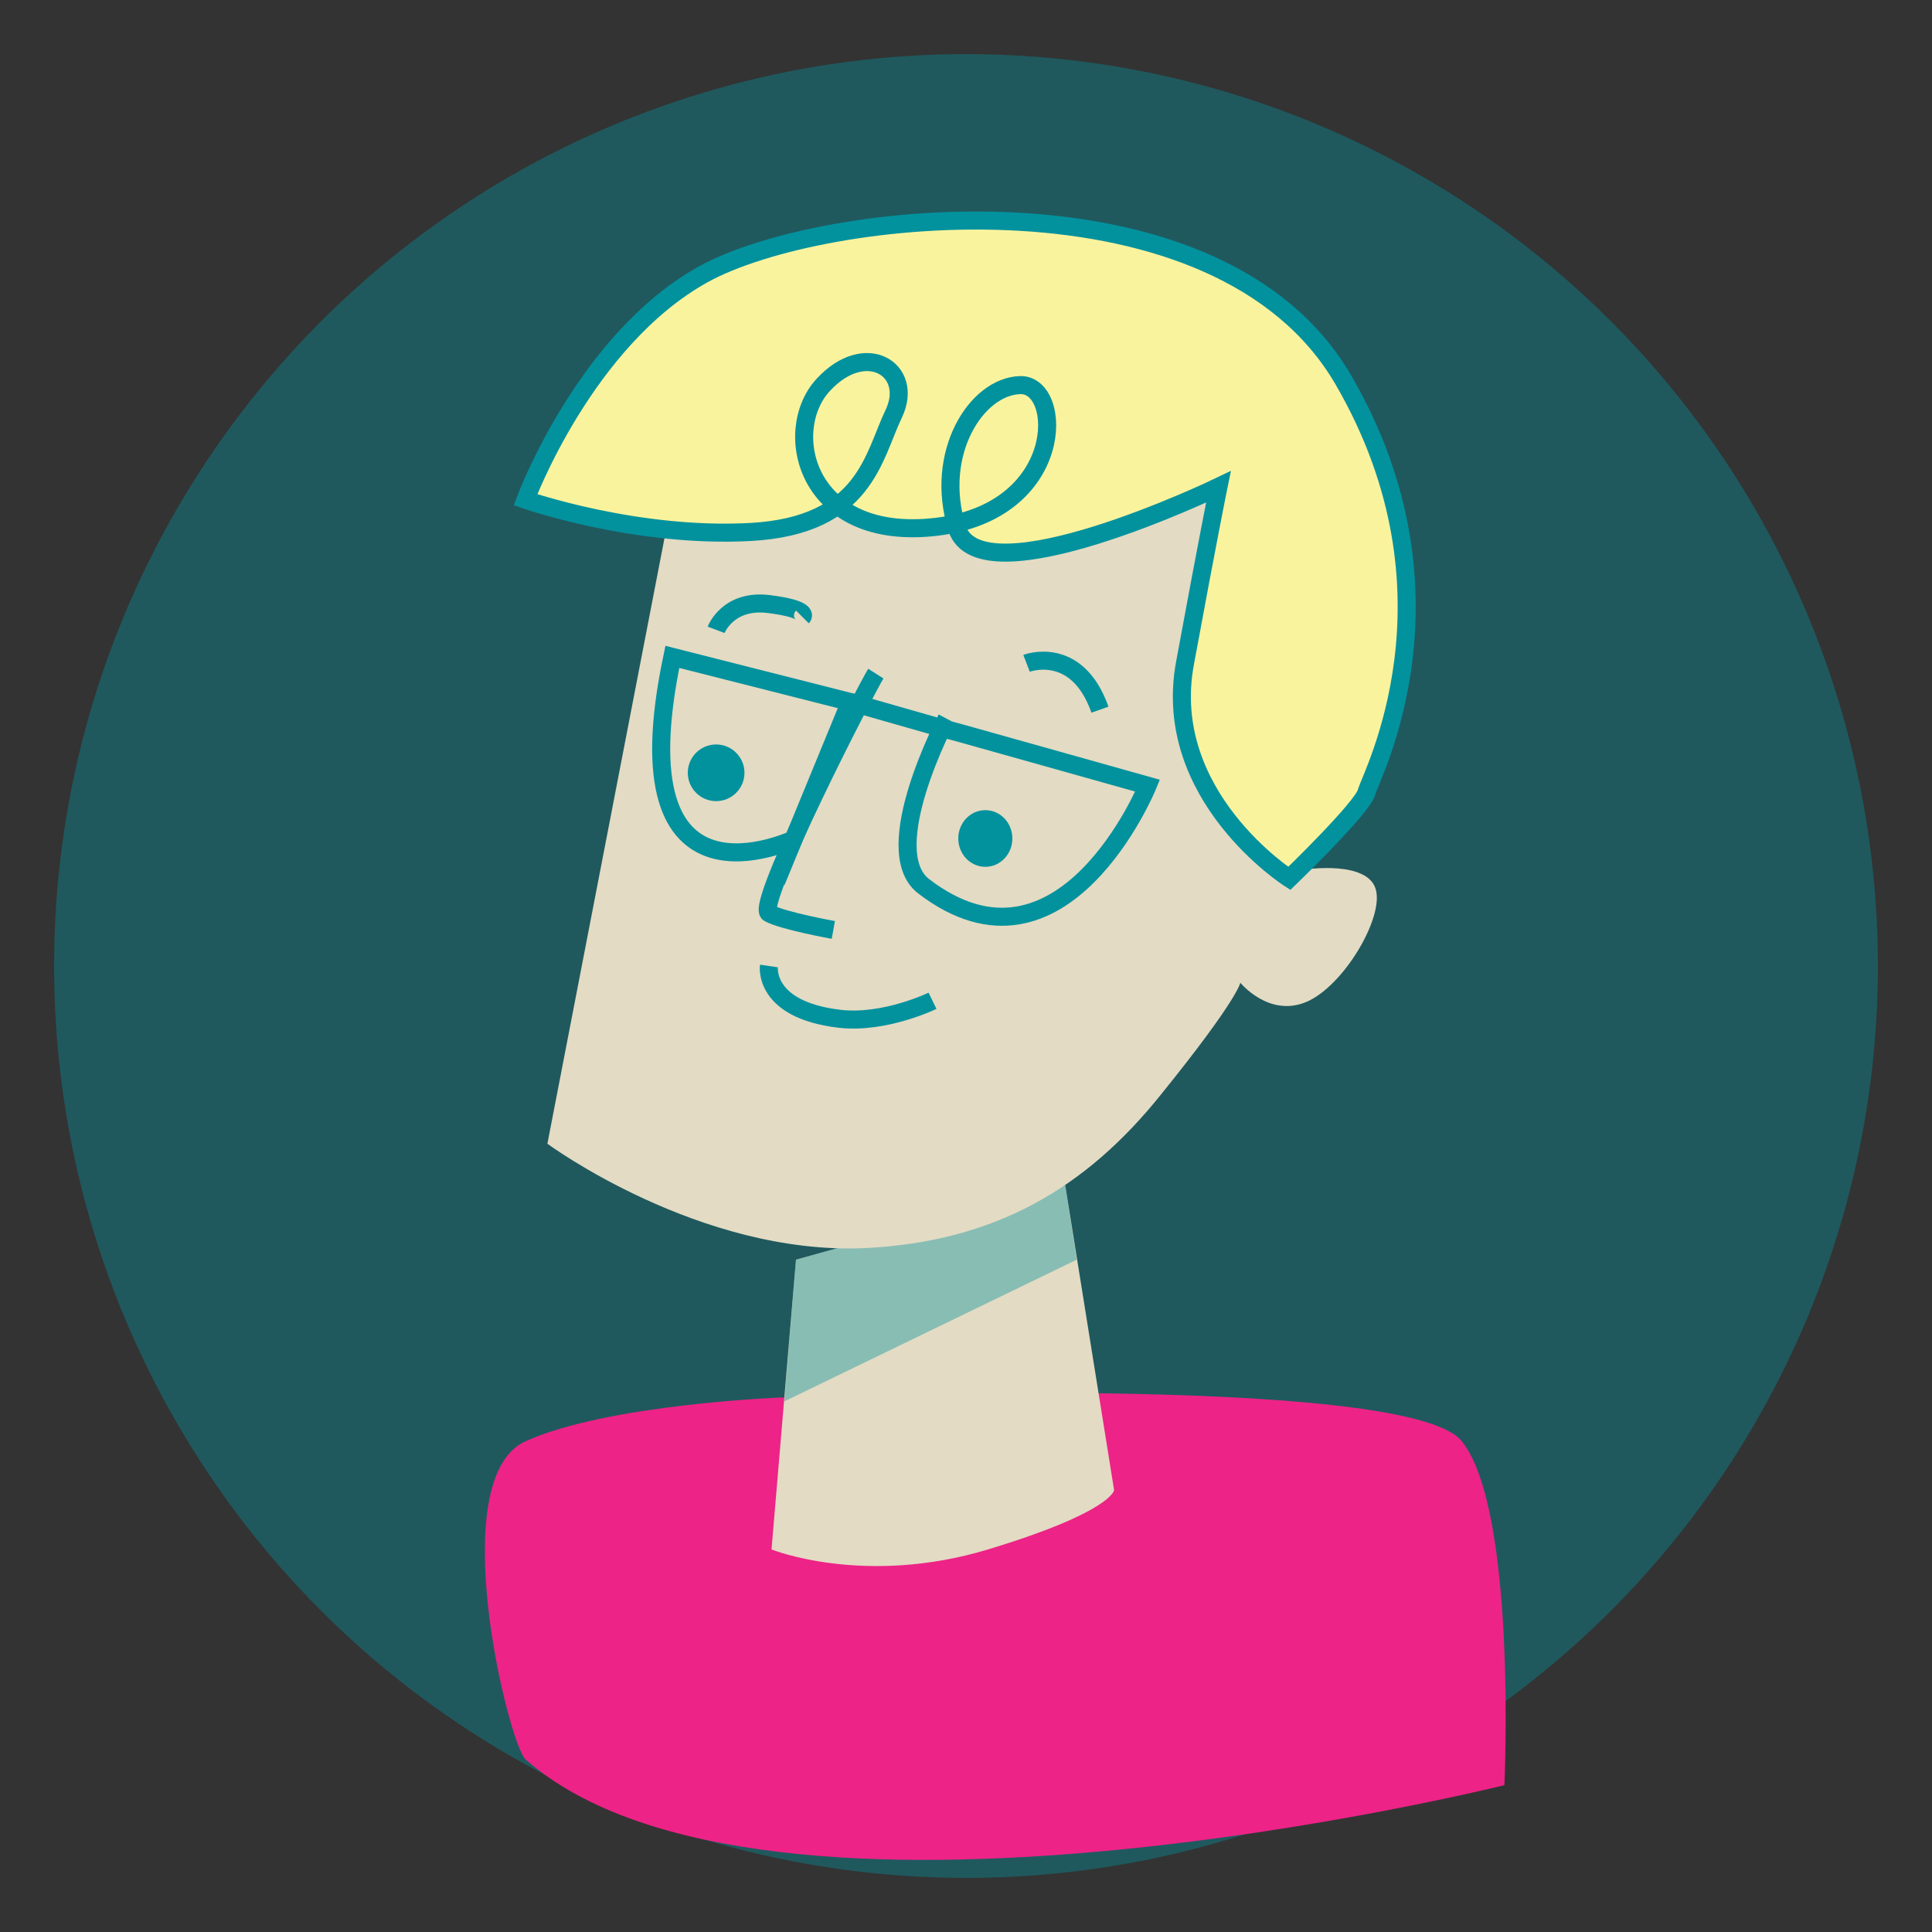 <?xml version="1.0" encoding="utf-8"?>
<!-- Generator: Adobe Illustrator 19.1.0, SVG Export Plug-In . SVG Version: 6.00 Build 0)  -->
<svg version="1.1" id="Layer_1" xmlns="http://www.w3.org/2000/svg" xmlns:xlink="http://www.w3.org/1999/xlink" x="0px" y="0px"
	 viewBox="0 0 150 150" style="enable-background:new 0 0 150 150;" xml:space="preserve">
<rect x="0" y="0" width="150" height="150" fill="#333333" stroke="none"/>
<style type="text/css">
	.st0{opacity:0.4;fill:#02929E;}
	.st1{fill:#ED2387;}
	.st2{fill:#E3DBC3;}
	.st3{fill:#FAF39D;}
	.st4{fill:none;stroke:#02929E;stroke-width:1.401;stroke-miterlimit:10;}
	.st5{fill:#02929E;}
</style>
<g>
	<circle class="st0" cx="75" cy="75" r="70.8"/>
	<path class="st1" d="M40.8,136.6c-1.3-1.2-6.4-21.8,0-24.7s19.9-3.4,19.9-3.4s48.5-2,52.8,3.4c4.3,5.4,3.3,26.7,3.3,26.7
		S59.4,152.9,40.8,136.6z"/>
	<path class="st2" d="M61.8,97.8l-1.9,22.5c0,0,7.2,2.9,16.8,0c9.6-2.9,9.8-4.6,9.8-4.6L82.7,92L61.8,97.8z"/>
	<polygon class="st0" points="61.8,97.8 60.9,108.8 83.6,97.8 82.7,92 	"/>
	<path class="st2" d="M51.8,40.7l-9.3,48.1c0,0,11.8,8.7,24.7,8.1c10-0.5,17.1-4.6,23-12c5.9-7.3,6.1-8.6,6.1-8.6s2.2,2.7,5.1,1.5
		c2.9-1.2,6.1-6.6,5.4-8.8c-0.7-2.2-5.4-1.5-5.4-1.5s1.2-26.6-3.7-31C92.9,32.2,51.8,40.7,51.8,40.7z"/>
	<path class="st3" d="M94.6,37.8c0,0-18.5,8.9-20.3,3.2c-1.8-5.8,1.5-11,4.9-11.1s3.6,9.8-6.5,11s-12.1-7.4-8.8-11s7.1-1.2,5.5,2.2
		c-1.6,3.3-2.2,8.7-11.1,9.2s-17.5-2.5-17.5-2.5s4.6-12.4,13.8-17.5s40-8.5,49.7,8.2s2.1,30.8,1.8,32c-0.3,1.2-6,6.7-6,6.7
		s-10-6.4-8.1-16.7C93.8,41.1,94.6,37.8,94.6,37.8z"/>
	<path class="st4" d="M68,52.3c-0.7,1.1-9.4,18-8.3,18.6c1.1,0.6,5,1.3,5,1.3"/>
	<circle class="st5" cx="55.6" cy="60" r="2.2"/>
	<ellipse class="st5" cx="76.5" cy="65.1" rx="2.1" ry="2.2"/>
	<path class="st4" d="M59.7,75c0,0-0.5,3.4,5.5,4.1c3.5,0.4,7.2-1.4,7.2-1.4"/>
	<path class="st4" d="M55.6,48.9c0,0,0.9-2.4,4.1-2c3.2,0.4,2.6,1,2.6,1"/>
	<path class="st4" d="M79.7,51.5c0,0,3.9-1.5,5.7,3.6"/>
	<path class="st4" d="M52.2,51L66,54.5l-4.4,10.7C61.6,65.1,47.8,71.9,52.2,51z"/>
	<path class="st4" d="M66,54.5l7,2l1.5,0.4l14.6,4.1c0,0-6.6,16.1-17.4,7.8c-3.6-2.8,1.8-13,1.8-13"/>
	<path class="st4" d="M94.6,37.8c0,0-18.5,8.9-20.3,3.2c-1.8-5.8,1.5-11,4.9-11.1s3.6,9.8-6.5,11s-12.1-7.4-8.8-11s7.1-1.2,5.5,2.2
		c-1.6,3.3-2.2,8.7-11.1,9.2s-17.5-2.5-17.5-2.5s4.6-12.4,13.8-17.5s40-8.5,49.7,8.2s2.1,30.8,1.8,32c-0.3,1.2-6,6.7-6,6.7
		s-10-6.4-8.1-16.7S94.6,37.8,94.6,37.8z"/>
</g>
</svg>
